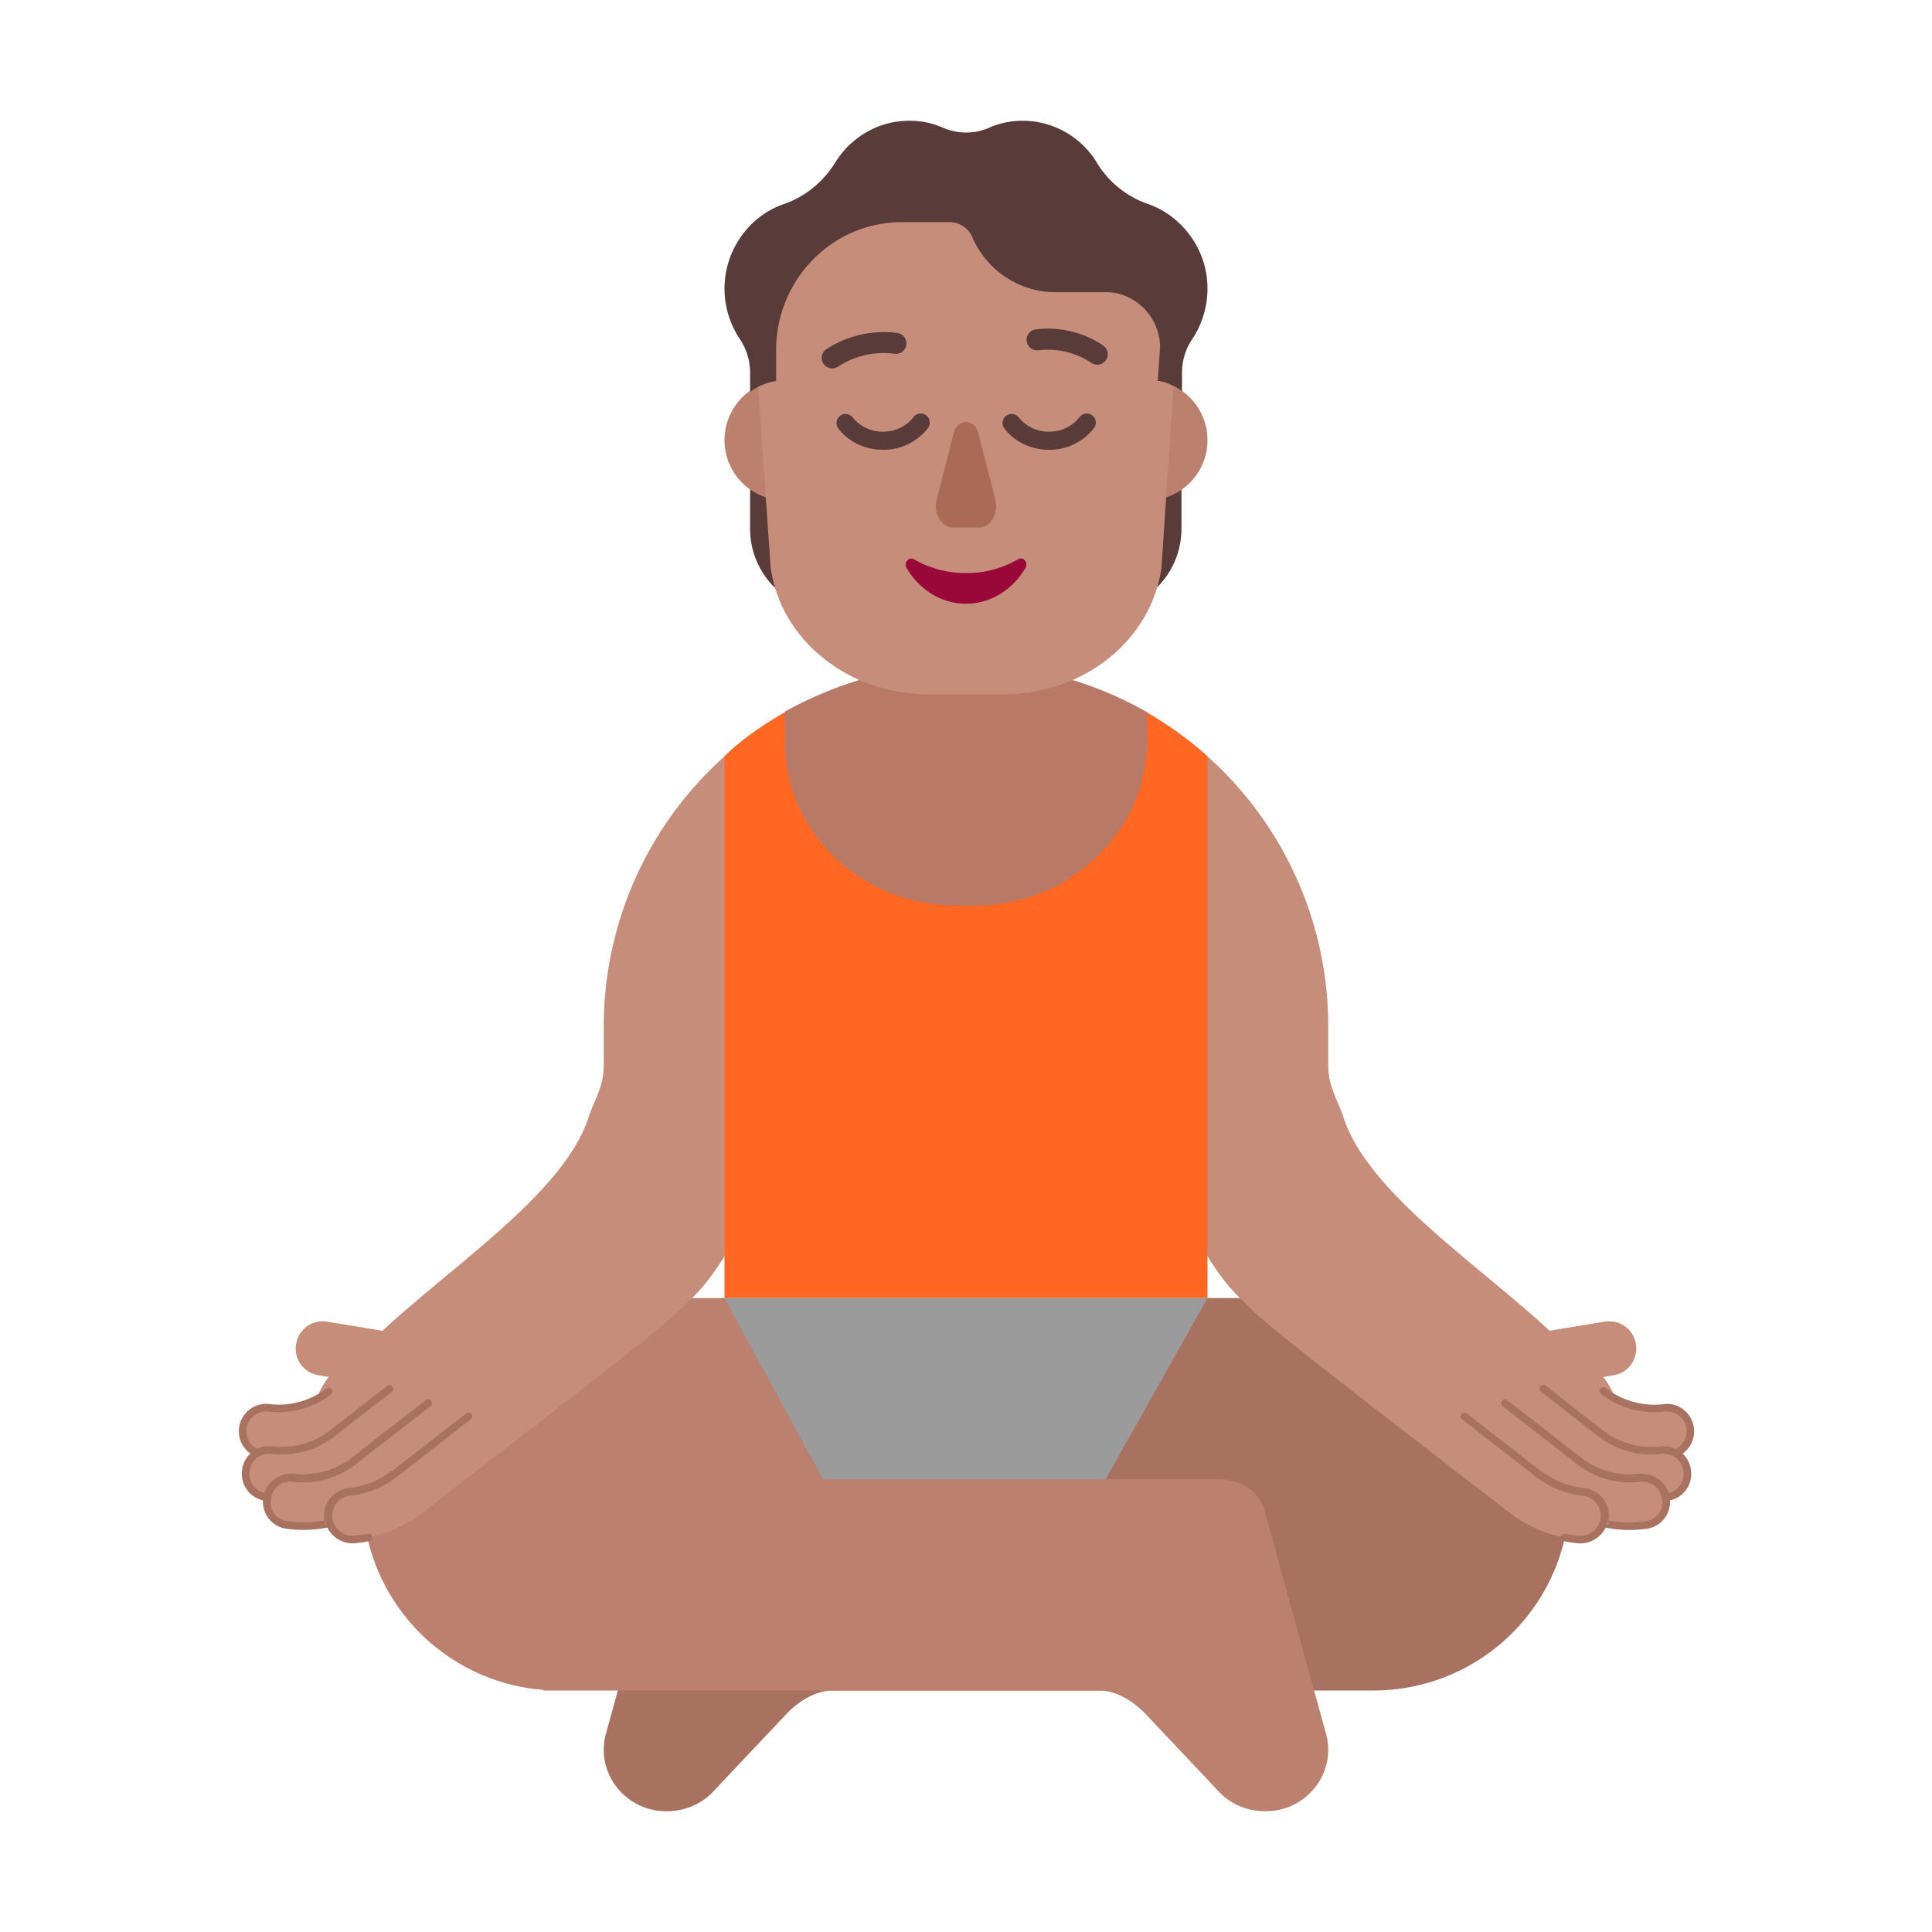 <svg xmlns="http://www.w3.org/2000/svg" fill="none" viewBox="0 0 32 32"><path fill="#A9715F" d="M22.75 21.5H16v3h-4.17c-.351 0-.663.168-.77.5l-1.014 3.681c-.204.655.293 1.319.994 1.319.293 0 .575-.114.77-.323l1.208-1.28c.195-.21.487-.397.78-.397h8.952a3.25 3.25 0 0 0 0-6.5"/><path fill="#BB806E" d="M16 21.5H9.25A3.25 3.25 0 0 0 9 27.99V28h9.202c.293 0 .585.188.78.397l1.208 1.28c.195.21.477.323.77.323.701 0 1.198-.664.993-1.319L20.94 25c-.1-.311-.38-.478-.704-.498l-.066-.002H16z"/><path fill="#C68D7B" d="M10 17a6 6 0 0 1 12 0v.648c0 .352.158.572.25.852.304.946 1.42 1.85 2.433 2.694.353.294.693.577.982.847l.91-.15c.25-.04.48.12.52.37.04.248-.12.477-.37.517l-.17.03c.08.1.14.21.19.329.24.14.52.2.8.17.21-.02.41.109.45.318.03.19-.07.369-.24.438.1.06.18.17.19.3.03.218-.13.418-.35.438h-.01v.02c.03.219-.13.418-.35.438-.23.03-.46.02-.68-.03a.404.404 0 0 1-.42.269c-.42-.04-.81-.19-1.14-.448-3.503-2.708-3.934-3.042-4.324-3.418l-.171-.169c-.5-.498-1-1.494-1-1.992h-1V18h-5v1.471h-1c0 .498-.5 1.494-1 1.992l-.17.169c-.39.376-.822.71-4.325 3.418-.33.259-.72.408-1.14.448-.19.02-.36-.1-.42-.27-.22.05-.45.06-.68.03a.39.39 0 0 1-.35-.437v-.02h-.01a.39.39 0 0 1-.35-.439.39.39 0 0 1 .19-.299.4.4 0 0 1-.24-.438c.04-.21.24-.339.45-.319.28.03.56-.03.8-.169.05-.12.11-.23.19-.329l-.17-.03a.445.445 0 0 1-.37-.518.446.446 0 0 1 .52-.368l.91.15c.29-.27.63-.554.982-.848 1.013-.843 2.129-1.748 2.433-2.694.092-.28.25-.5.25-.852z"/><path fill="#FF6723" d="M20 21.5h-8v-8.972c.193-.197.536-.47 1-.731h5.99c.362.208.7.454 1.01.73z"/><path fill="#B87A66" d="M15.848 15h.294C17.718 15 19 13.77 19 12.26v-.464A6.1 6.1 0 0 0 15.995 11c-1.061 0-2.08.282-2.995.786v.484c-.01 1.51 1.271 2.73 2.848 2.73"/><path fill="#593B39" d="M18.784 9.99c.098-.22.177-.46.206-.71l.049-1.305a.97.97 0 0 0 .53-.19v.965c0 .54-.305 1.02-.785 1.24M12.424 7.81c.166.11.353.18.568.19l.059 1.28c.03.26.098.51.206.73-.5-.2-.833-.7-.833-1.25z"/><path fill="#BB806E" d="M14 7.29a1 1 0 1 1-2 0 1 1 0 0 1 2 0M20 7.29a1 1 0 1 1-2 0 1 1 0 0 1 2 0"/><path fill="#C68D7B" d="M16.749 3h-1.495c-1.667 0-2.927 1.286-2.735 2.876l.246 3.533c.17 1.198 1.292 2.091 2.606 2.091h1.26c1.314 0 2.436-.893 2.606-2.09l.235-3.534C19.707 4.345 18.415 3 16.75 3"/><path fill="#AB6A55" d="m15.798 7.168-.284 1.11c-.06.23.086.46.275.46h.422c.197 0 .335-.23.275-.46l-.284-1.11c-.06-.24-.344-.24-.404 0"/><path fill="#990838" d="M16 9.492c-.318 0-.608-.083-.861-.228-.084-.052-.178.062-.122.145.206.353.571.591.983.591s.777-.238.983-.591c.056-.093-.038-.197-.122-.145a1.7 1.7 0 0 1-.861.228"/><path fill="#593B39" d="M19.803 4.04c-.186-.32-.47-.55-.784-.66a1.6 1.6 0 0 1-.842-.67A1.44 1.44 0 0 0 16.942 2c-.206 0-.392.04-.569.12-.235.1-.5.1-.745 0A1.35 1.35 0 0 0 15.06 2c-.52 0-.97.28-1.225.69-.196.32-.5.57-.853.69-.343.12-.627.36-.813.71a1.5 1.5 0 0 0 .088 1.53 1 1 0 0 1 .167.55v.32a1 1 0 0 1 .431-.18V5.8c0-1.17.931-2.12 2.078-2.12h.793c.167 0 .324.1.383.26.245.55.784.9 1.372.9h.872c.47.02.853.42.862.9l-.039.57h.03c.137.03.264.09.372.17v-.31c0-.2.059-.39.167-.55.303-.45.352-1.07.058-1.58"/><path fill="#593B39" d="M18.311 5.974a.174.174 0 0 0-.03-.244h-.002l-.002-.002-.005-.004a1 1 0 0 0-.082-.054 1.637 1.637 0 0 0-1.039-.213.174.174 0 0 0 .045.345 1.3 1.3 0 0 1 .86.195l.01.007.002.001a.174.174 0 0 0 .243-.031M13.88 6.074zl.01-.008.049-.03a1.39 1.39 0 0 1 .872-.177.174.174 0 1 0 .044-.345 1.74 1.74 0 0 0-1.18.278l-.005.004-.002.002a.174.174 0 0 0 .21.276M14.12 6.91a.15.15 0 0 0-.24.179c.167.227.448.361.745.361a.93.93 0 0 0 .746-.361.15.15 0 0 0-.242-.178.63.63 0 0 1-.504.239.63.63 0 0 1-.504-.24M16.87 6.91a.15.15 0 0 0-.24.179c.167.227.448.361.745.361a.93.93 0 0 0 .746-.361.15.15 0 0 0-.242-.178.63.63 0 0 1-.504.239.63.63 0 0 1-.504-.24"/><path fill="#A9715F" d="M6.418 22.95a.063.063 0 0 1 .076.1l-.956.742a1.42 1.42 0 0 1-1.035.29H4.5L4.5 24.08a.4.4 0 0 0-.21.043.32.32 0 0 0-.157.246v.003a.32.32 0 0 0 .245.355.45.45 0 0 1 .196-.247.5.5 0 0 1 .303-.07c.344.037.678-.057.945-.264l1.23-.956a.062.062 0 0 1 .078.098l-.01.01-1.23.957c-.294.227-.66.33-1.036.289h-.001a.33.33 0 0 0-.216.044.31.31 0 0 0-.144.218l-.008.054h-.005c-.01.17.12.323.296.338h.003q.302.039.593-.015a1 1 0 0 0 .019.065v.003l.009-.003a.4.4 0 0 1-.017-.067l-.01.002-.005-.038v.003h.01v-.006h-.01v.003a.46.46 0 0 1 .417-.499 1.4 1.4 0 0 0 .688-.273.1.1 0 0 1 .025-.011l1.214-.945a.063.063 0 1 1 .077.098l-1.23.957c-.22.165-.47.268-.751.299h-.002a.337.337 0 0 0-.303.366.34.34 0 0 0 .372.298q.114-.01.225-.033a.063.063 0 0 1 .025.122 2 2 0 0 1-.238.036.47.47 0 0 1-.466-.259c-.213.043-.435.05-.657.022a.45.45 0 0 1-.408-.473.447.447 0 0 1-.347-.494.44.44 0 0 1 .138-.281.45.45 0 0 1-.188-.418.45.45 0 0 1 .51-.4 1.3 1.3 0 0 0 .944-.264.063.063 0 0 1 .076.099c-.293.227-.659.33-1.035.288h-.001a.325.325 0 0 0-.37.29.33.33 0 0 0 .177.328.45.45 0 0 1 .258-.042q.13.014.26.004a1.3 1.3 0 0 0 .689-.27z"/><path fill="#A9715F" fill-rule="evenodd" d="M25.598 22.95a.063.063 0 0 0-.077.1l.956.742a1.42 1.42 0 0 0 1.035.29h.002l.002-.001a.4.4 0 0 1 .21.043.32.32 0 0 1 .157.246v.003a.32.32 0 0 1-.244.355.45.45 0 0 0-.197-.247.5.5 0 0 0-.302-.07 1.3 1.3 0 0 1-.946-.264l-1.23-.956a.062.062 0 0 0-.078.098l.011.01 1.23.957c.293.227.66.33 1.035.289h.002a.33.33 0 0 1 .215.044.31.31 0 0 1 .145.218l.008.054h.004c.01.17-.12.323-.296.338h-.003q-.302.039-.593-.015l.004-.038a.46.46 0 0 0-.416-.499 1.4 1.4 0 0 1-.69-.273.1.1 0 0 0-.023-.011l-1.215-.945a.063.063 0 1 0-.077.098l1.23.957c.22.165.47.268.752.299.186.016.321.183.304.366a.34.34 0 0 1-.372.298 2 2 0 0 1-.225-.033.063.063 0 0 0-.025.122q.118.024.239.036a.47.47 0 0 0 .465-.259c.214.043.436.05.657.022a.45.45 0 0 0 .409-.473.447.447 0 0 0 .347-.494.44.44 0 0 0-.139-.281.45.45 0 0 0 .188-.418.45.45 0 0 0-.51-.4 1.3 1.3 0 0 1-.944-.264.063.063 0 1 0-.076.099c.293.227.66.33 1.035.288h.002a.325.325 0 0 1 .369.29.33.33 0 0 1-.176.328.45.45 0 0 0-.255-.042h-.004q-.131.014-.259.004a1.3 1.3 0 0 1-.685-.267l-.005-.003zm1.05 2.196v.003h-.01v-.006h.01zm-.004.038q-.008.038-.018.065l-.001.003-.008-.003a.4.4 0 0 0 .016-.067z" clip-rule="evenodd"/><path fill="#9B9B9B" d="M20 21.5h-8l1.63 3h4.684z"/></svg>